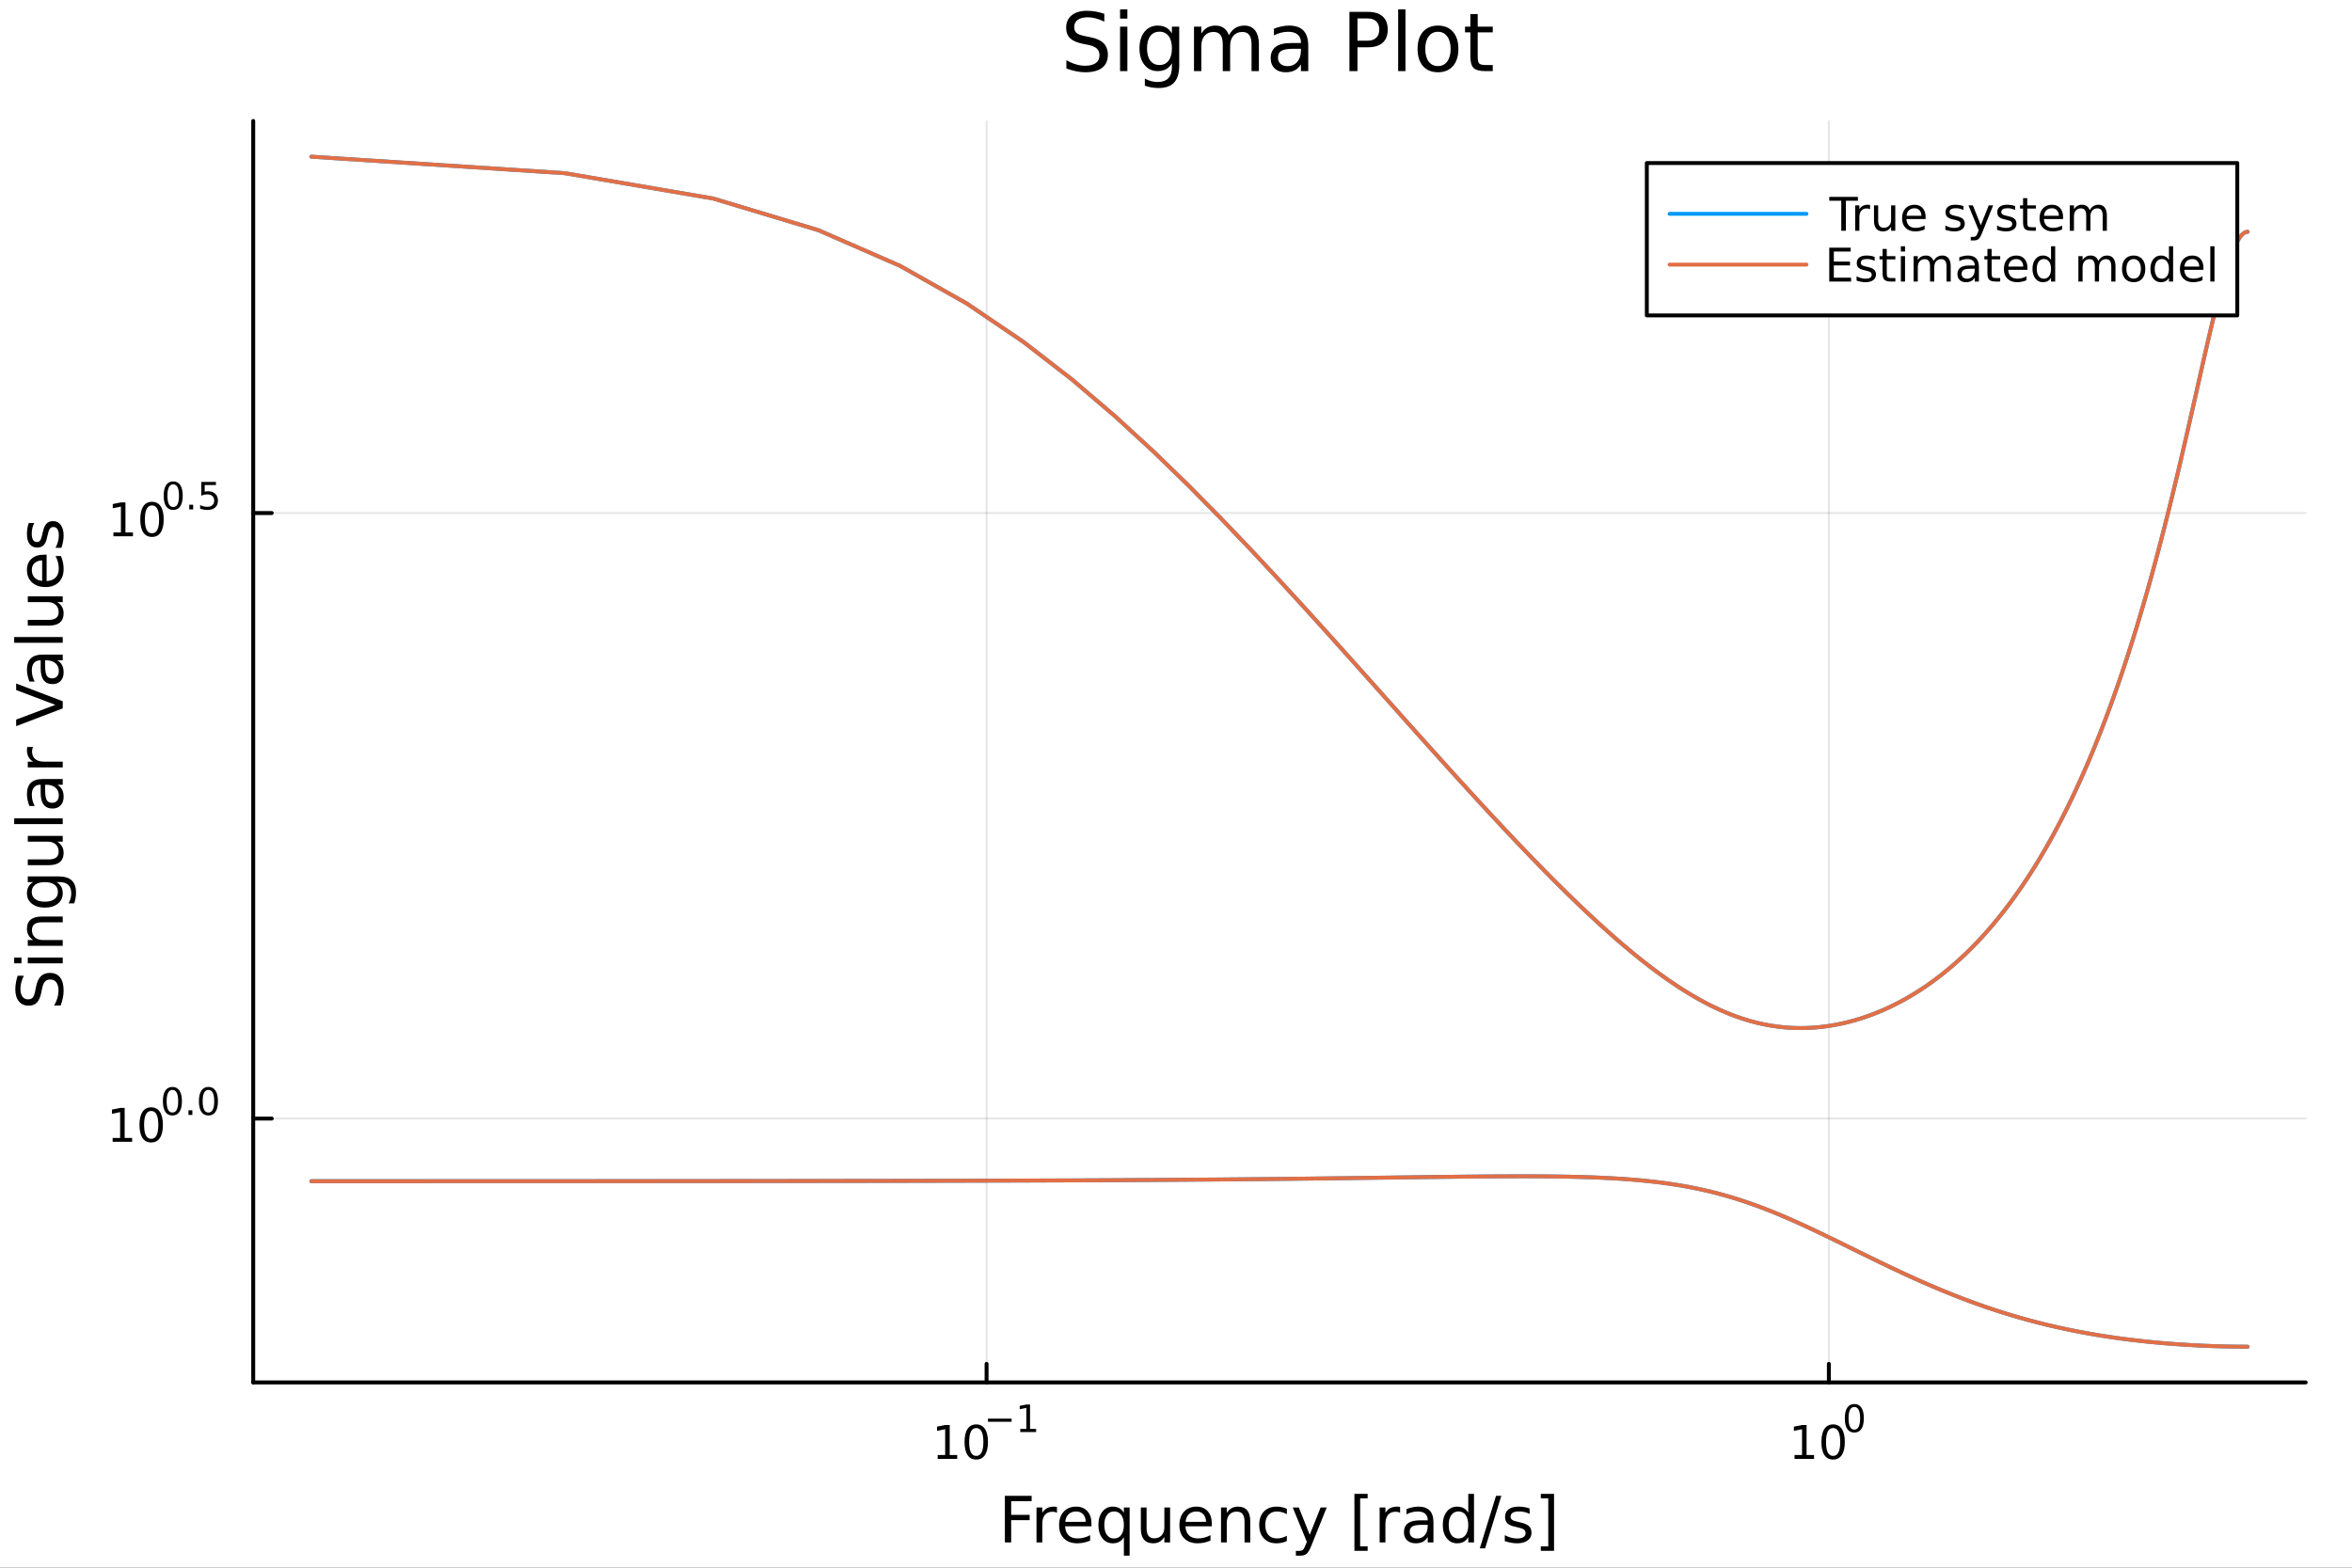 <?xml version="1.0" encoding="utf-8"?>
<svg xmlns="http://www.w3.org/2000/svg" xmlns:xlink="http://www.w3.org/1999/xlink" width="600" height="400" viewBox="0 0 2400 1600">
<rect x="0" y="0" width="2400" height="1600" fill="#333333" stroke="none"/>
<defs>
  <clipPath id="clip920">
    <rect x="0" y="0" width="2400" height="1600"/>
  </clipPath>
</defs>
<path clip-path="url(#clip920)" d="M0 1600 L2400 1600 L2400 0 L0 0  Z" fill="#ffffff" fill-rule="evenodd" fill-opacity="1"/>
<defs>
  <clipPath id="clip921">
    <rect x="480" y="0" width="1681" height="1600"/>
  </clipPath>
</defs>
<path clip-path="url(#clip920)" d="M258.387 1410.9 L2352.76 1410.9 L2352.76 123.472 L258.387 123.472  Z" fill="#ffffff" fill-rule="evenodd" fill-opacity="1"/>
<defs>
  <clipPath id="clip922">
    <rect x="258" y="123" width="2095" height="1288"/>
  </clipPath>
</defs>
<polyline clip-path="url(#clip922)" style="stroke:#000000; stroke-linecap:round; stroke-linejoin:round; stroke-width:2; stroke-opacity:0.1; fill:none" points="1006.71,1410.9 1006.71,123.472 "/>
<polyline clip-path="url(#clip922)" style="stroke:#000000; stroke-linecap:round; stroke-linejoin:round; stroke-width:2; stroke-opacity:0.1; fill:none" points="1866.19,1410.9 1866.19,123.472 "/>
<polyline clip-path="url(#clip922)" style="stroke:#000000; stroke-linecap:round; stroke-linejoin:round; stroke-width:2; stroke-opacity:0.1; fill:none" points="258.387,1141.62 2352.76,1141.62 "/>
<polyline clip-path="url(#clip922)" style="stroke:#000000; stroke-linecap:round; stroke-linejoin:round; stroke-width:2; stroke-opacity:0.1; fill:none" points="258.387,523.601 2352.76,523.601 "/>
<polyline clip-path="url(#clip920)" style="stroke:#000000; stroke-linecap:round; stroke-linejoin:round; stroke-width:4; stroke-opacity:1; fill:none" points="258.387,1410.9 2352.76,1410.9 "/>
<polyline clip-path="url(#clip920)" style="stroke:#000000; stroke-linecap:round; stroke-linejoin:round; stroke-width:4; stroke-opacity:1; fill:none" points="1006.71,1410.9 1006.71,1392 "/>
<polyline clip-path="url(#clip920)" style="stroke:#000000; stroke-linecap:round; stroke-linejoin:round; stroke-width:4; stroke-opacity:1; fill:none" points="1866.19,1410.9 1866.19,1392 "/>
<path clip-path="url(#clip920)" d="M956.826 1485.02 L964.464 1485.02 L964.464 1458.66 L956.154 1460.32 L956.154 1456.06 L964.418 1454.4 L969.094 1454.4 L969.094 1485.02 L976.733 1485.02 L976.733 1488.96 L956.826 1488.96 L956.826 1485.02 Z" fill="#000000" fill-rule="nonzero" fill-opacity="1" /><path clip-path="url(#clip920)" d="M996.177 1457.48 Q992.566 1457.48 990.737 1461.04 Q988.932 1464.58 988.932 1471.71 Q988.932 1478.82 990.737 1482.38 Q992.566 1485.92 996.177 1485.92 Q999.811 1485.92 1001.62 1482.38 Q1003.45 1478.82 1003.45 1471.71 Q1003.45 1464.58 1001.62 1461.04 Q999.811 1457.48 996.177 1457.48 M996.177 1453.77 Q1001.99 1453.77 1005.04 1458.38 Q1008.12 1462.96 1008.12 1471.71 Q1008.12 1480.44 1005.04 1485.04 Q1001.99 1489.63 996.177 1489.63 Q990.367 1489.63 987.288 1485.04 Q984.233 1480.44 984.233 1471.71 Q984.233 1462.96 987.288 1458.38 Q990.367 1453.77 996.177 1453.77 Z" fill="#000000" fill-rule="nonzero" fill-opacity="1" /><path clip-path="url(#clip920)" d="M1008.12 1447.87 L1032.23 1447.87 L1032.23 1451.07 L1008.12 1451.07 L1008.12 1447.87 Z" fill="#000000" fill-rule="nonzero" fill-opacity="1" /><path clip-path="url(#clip920)" d="M1041.09 1458.35 L1047.3 1458.35 L1047.3 1436.93 L1040.55 1438.28 L1040.55 1434.82 L1047.26 1433.47 L1051.06 1433.47 L1051.06 1458.35 L1057.27 1458.35 L1057.27 1461.55 L1041.09 1461.55 L1041.09 1458.35 Z" fill="#000000" fill-rule="nonzero" fill-opacity="1" /><path clip-path="url(#clip920)" d="M1831.17 1485.02 L1838.81 1485.02 L1838.81 1458.66 L1830.5 1460.32 L1830.5 1456.06 L1838.77 1454.4 L1843.44 1454.4 L1843.44 1485.02 L1851.08 1485.02 L1851.08 1488.96 L1831.17 1488.96 L1831.17 1485.02 Z" fill="#000000" fill-rule="nonzero" fill-opacity="1" /><path clip-path="url(#clip920)" d="M1870.53 1457.48 Q1866.91 1457.48 1865.09 1461.04 Q1863.28 1464.58 1863.28 1471.71 Q1863.28 1478.82 1865.09 1482.38 Q1866.91 1485.92 1870.53 1485.92 Q1874.16 1485.92 1875.96 1482.38 Q1877.79 1478.82 1877.79 1471.71 Q1877.79 1464.58 1875.96 1461.04 Q1874.16 1457.48 1870.53 1457.48 M1870.53 1453.77 Q1876.34 1453.77 1879.39 1458.38 Q1882.47 1462.96 1882.47 1471.71 Q1882.47 1480.44 1879.39 1485.04 Q1876.34 1489.63 1870.53 1489.63 Q1864.72 1489.63 1861.64 1485.04 Q1858.58 1480.44 1858.58 1471.71 Q1858.58 1462.96 1861.64 1458.38 Q1864.72 1453.77 1870.53 1453.77 Z" fill="#000000" fill-rule="nonzero" fill-opacity="1" /><path clip-path="url(#clip920)" d="M1892.17 1435.97 Q1889.24 1435.97 1887.75 1438.86 Q1886.29 1441.74 1886.29 1447.53 Q1886.29 1453.31 1887.75 1456.2 Q1889.24 1459.08 1892.17 1459.08 Q1895.13 1459.08 1896.59 1456.2 Q1898.08 1453.31 1898.08 1447.53 Q1898.08 1441.74 1896.59 1438.86 Q1895.13 1435.97 1892.17 1435.97 M1892.17 1432.96 Q1896.9 1432.96 1899.38 1436.7 Q1901.88 1440.43 1901.88 1447.53 Q1901.88 1454.62 1899.38 1458.37 Q1896.9 1462.09 1892.17 1462.09 Q1887.45 1462.09 1884.95 1458.37 Q1882.47 1454.62 1882.47 1447.53 Q1882.47 1440.43 1884.95 1436.7 Q1887.45 1432.96 1892.17 1432.96 Z" fill="#000000" fill-rule="nonzero" fill-opacity="1" /><path clip-path="url(#clip920)" d="M1025.39 1526.67 L1052.69 1526.67 L1052.69 1532.08 L1031.81 1532.08 L1031.81 1546.08 L1050.66 1546.08 L1050.66 1551.49 L1031.81 1551.49 L1031.81 1574.19 L1025.39 1574.19 L1025.39 1526.67 Z" fill="#000000" fill-rule="nonzero" fill-opacity="1" /><path clip-path="url(#clip920)" d="M1078.54 1544.01 Q1077.55 1543.44 1076.37 1543.18 Q1075.23 1542.9 1073.83 1542.9 Q1068.86 1542.9 1066.19 1546.14 Q1063.55 1549.36 1063.55 1555.41 L1063.55 1574.19 L1057.66 1574.19 L1057.66 1538.54 L1063.55 1538.54 L1063.55 1544.08 Q1065.39 1540.83 1068.35 1539.27 Q1071.31 1537.68 1075.55 1537.68 Q1076.15 1537.68 1076.88 1537.77 Q1077.62 1537.84 1078.51 1538 L1078.54 1544.01 Z" fill="#000000" fill-rule="nonzero" fill-opacity="1" /><path clip-path="url(#clip920)" d="M1113.74 1554.9 L1113.74 1557.76 L1086.81 1557.76 Q1087.2 1563.81 1090.44 1566.99 Q1093.72 1570.14 1099.55 1570.14 Q1102.92 1570.14 1106.07 1569.32 Q1109.25 1568.49 1112.37 1566.83 L1112.37 1572.37 Q1109.22 1573.71 1105.91 1574.41 Q1102.6 1575.11 1099.2 1575.11 Q1090.67 1575.11 1085.67 1570.14 Q1080.7 1565.18 1080.7 1556.71 Q1080.7 1547.96 1085.41 1542.83 Q1090.16 1537.68 1098.18 1537.68 Q1105.37 1537.68 1109.54 1542.33 Q1113.74 1546.94 1113.74 1554.9 M1107.88 1553.18 Q1107.82 1548.37 1105.18 1545.51 Q1102.57 1542.64 1098.24 1542.64 Q1093.34 1542.64 1090.38 1545.41 Q1087.45 1548.18 1087.01 1553.21 L1107.88 1553.18 Z" fill="#000000" fill-rule="nonzero" fill-opacity="1" /><path clip-path="url(#clip920)" d="M1126.85 1556.39 Q1126.85 1562.85 1129.5 1566.55 Q1132.17 1570.21 1136.82 1570.21 Q1141.46 1570.21 1144.14 1566.55 Q1146.81 1562.85 1146.81 1556.39 Q1146.81 1549.93 1144.14 1546.27 Q1141.46 1542.58 1136.82 1542.58 Q1132.17 1542.58 1129.5 1546.27 Q1126.85 1549.93 1126.85 1556.39 M1146.81 1568.84 Q1144.96 1572.02 1142.13 1573.58 Q1139.33 1575.11 1135.38 1575.11 Q1128.92 1575.11 1124.85 1569.95 Q1120.81 1564.8 1120.81 1556.39 Q1120.81 1547.99 1124.85 1542.83 Q1128.92 1537.68 1135.38 1537.68 Q1139.33 1537.68 1142.13 1539.24 Q1144.96 1540.77 1146.81 1543.95 L1146.81 1538.54 L1152.67 1538.54 L1152.67 1587.74 L1146.81 1587.74 L1146.81 1568.84 Z" fill="#000000" fill-rule="nonzero" fill-opacity="1" /><path clip-path="url(#clip920)" d="M1164.13 1560.12 L1164.13 1538.54 L1169.98 1538.54 L1169.98 1559.89 Q1169.98 1564.96 1171.96 1567.5 Q1173.93 1570.02 1177.88 1570.02 Q1182.62 1570.02 1185.36 1566.99 Q1188.12 1563.97 1188.12 1558.75 L1188.12 1538.54 L1193.98 1538.54 L1193.98 1574.19 L1188.12 1574.19 L1188.12 1568.71 Q1185.99 1571.96 1183.16 1573.55 Q1180.36 1575.11 1176.63 1575.11 Q1170.49 1575.11 1167.31 1571.29 Q1164.13 1567.47 1164.13 1560.12 M1178.86 1537.68 L1178.86 1537.68 Z" fill="#000000" fill-rule="nonzero" fill-opacity="1" /><path clip-path="url(#clip920)" d="M1236.54 1554.9 L1236.54 1557.76 L1209.61 1557.76 Q1209.99 1563.81 1213.24 1566.99 Q1216.52 1570.14 1222.34 1570.14 Q1225.71 1570.14 1228.86 1569.32 Q1232.05 1568.49 1235.17 1566.83 L1235.17 1572.37 Q1232.02 1573.71 1228.71 1574.41 Q1225.4 1575.11 1221.99 1575.11 Q1213.46 1575.11 1208.46 1570.14 Q1203.5 1565.18 1203.5 1556.71 Q1203.5 1547.96 1208.21 1542.83 Q1212.95 1537.68 1220.97 1537.68 Q1228.16 1537.68 1232.33 1542.33 Q1236.54 1546.94 1236.54 1554.9 M1230.68 1553.18 Q1230.62 1548.37 1227.97 1545.51 Q1225.36 1542.64 1221.04 1542.64 Q1216.13 1542.64 1213.17 1545.41 Q1210.25 1548.18 1209.8 1553.21 L1230.68 1553.18 Z" fill="#000000" fill-rule="nonzero" fill-opacity="1" /><path clip-path="url(#clip920)" d="M1275.78 1552.67 L1275.78 1574.19 L1269.92 1574.19 L1269.92 1552.86 Q1269.92 1547.8 1267.95 1545.29 Q1265.98 1542.77 1262.03 1542.77 Q1257.29 1542.77 1254.55 1545.79 Q1251.81 1548.82 1251.81 1554.04 L1251.81 1574.19 L1245.93 1574.19 L1245.93 1538.54 L1251.81 1538.54 L1251.81 1544.08 Q1253.91 1540.86 1256.75 1539.27 Q1259.61 1537.68 1263.34 1537.68 Q1269.48 1537.68 1272.63 1541.5 Q1275.78 1545.29 1275.78 1552.67 Z" fill="#000000" fill-rule="nonzero" fill-opacity="1" /><path clip-path="url(#clip920)" d="M1313.12 1539.91 L1313.12 1545.38 Q1310.63 1544.01 1308.12 1543.34 Q1305.64 1542.64 1303.09 1542.64 Q1297.39 1542.64 1294.24 1546.27 Q1291.09 1549.87 1291.09 1556.39 Q1291.09 1562.92 1294.24 1566.55 Q1297.39 1570.14 1303.09 1570.14 Q1305.64 1570.14 1308.12 1569.47 Q1310.63 1568.77 1313.12 1567.41 L1313.12 1572.82 Q1310.66 1573.96 1308.02 1574.54 Q1305.41 1575.11 1302.45 1575.11 Q1294.4 1575.11 1289.66 1570.05 Q1284.91 1564.99 1284.91 1556.39 Q1284.91 1547.67 1289.69 1542.68 Q1294.5 1537.68 1302.83 1537.68 Q1305.54 1537.68 1308.12 1538.25 Q1310.7 1538.79 1313.12 1539.91 Z" fill="#000000" fill-rule="nonzero" fill-opacity="1" /><path clip-path="url(#clip920)" d="M1338.13 1577.5 Q1335.65 1583.86 1333.29 1585.8 Q1330.94 1587.74 1326.99 1587.74 L1322.31 1587.74 L1322.31 1582.84 L1325.75 1582.84 Q1328.17 1582.84 1329.51 1581.7 Q1330.84 1580.55 1332.47 1576.29 L1333.52 1573.61 L1319.1 1538.54 L1325.31 1538.54 L1336.45 1566.42 L1347.59 1538.54 L1353.79 1538.54 L1338.13 1577.5 Z" fill="#000000" fill-rule="nonzero" fill-opacity="1" /><path clip-path="url(#clip920)" d="M1382.06 1524.66 L1395.55 1524.66 L1395.55 1529.21 L1387.91 1529.21 L1387.91 1578.23 L1395.55 1578.23 L1395.55 1582.78 L1382.06 1582.78 L1382.06 1524.66 Z" fill="#000000" fill-rule="nonzero" fill-opacity="1" /><path clip-path="url(#clip920)" d="M1428.68 1544.01 Q1427.7 1543.44 1426.52 1543.18 Q1425.37 1542.9 1423.97 1542.9 Q1419.01 1542.9 1416.33 1546.14 Q1413.69 1549.36 1413.69 1555.41 L1413.69 1574.19 L1407.8 1574.19 L1407.8 1538.54 L1413.69 1538.54 L1413.69 1544.08 Q1415.54 1540.83 1418.5 1539.27 Q1421.46 1537.68 1425.69 1537.68 Q1426.3 1537.68 1427.03 1537.77 Q1427.76 1537.84 1428.65 1538 L1428.68 1544.01 Z" fill="#000000" fill-rule="nonzero" fill-opacity="1" /><path clip-path="url(#clip920)" d="M1451.03 1556.27 Q1443.93 1556.27 1441.19 1557.89 Q1438.46 1559.51 1438.46 1563.43 Q1438.46 1566.55 1440.49 1568.39 Q1442.56 1570.21 1446.09 1570.21 Q1450.96 1570.21 1453.89 1566.77 Q1456.85 1563.3 1456.85 1557.57 L1456.85 1556.27 L1451.03 1556.27 M1462.71 1553.85 L1462.71 1574.19 L1456.85 1574.19 L1456.85 1568.77 Q1454.85 1572.02 1451.86 1573.58 Q1448.86 1575.11 1444.54 1575.11 Q1439.06 1575.11 1435.81 1572.05 Q1432.6 1568.97 1432.6 1563.81 Q1432.6 1557.79 1436.61 1554.74 Q1440.65 1551.68 1448.64 1551.68 L1456.85 1551.68 L1456.85 1551.11 Q1456.85 1547.07 1454.18 1544.87 Q1451.54 1542.64 1446.73 1542.64 Q1443.68 1542.64 1440.78 1543.38 Q1437.88 1544.11 1435.21 1545.57 L1435.21 1540.16 Q1438.42 1538.92 1441.45 1538.31 Q1444.47 1537.68 1447.34 1537.68 Q1455.07 1537.68 1458.89 1541.69 Q1462.71 1545.7 1462.71 1553.85 Z" fill="#000000" fill-rule="nonzero" fill-opacity="1" /><path clip-path="url(#clip920)" d="M1498.23 1543.95 L1498.23 1524.66 L1504.09 1524.66 L1504.09 1574.19 L1498.23 1574.19 L1498.23 1568.84 Q1496.38 1572.02 1493.55 1573.58 Q1490.75 1575.11 1486.8 1575.11 Q1480.34 1575.11 1476.27 1569.95 Q1472.23 1564.8 1472.23 1556.39 Q1472.23 1547.99 1476.27 1542.83 Q1480.34 1537.68 1486.8 1537.68 Q1490.75 1537.68 1493.55 1539.24 Q1496.38 1540.77 1498.23 1543.95 M1478.27 1556.39 Q1478.27 1562.85 1480.92 1566.55 Q1483.59 1570.21 1488.24 1570.21 Q1492.88 1570.21 1495.56 1566.55 Q1498.23 1562.85 1498.23 1556.39 Q1498.23 1549.93 1495.56 1546.27 Q1492.88 1542.58 1488.24 1542.58 Q1483.59 1542.58 1480.92 1546.27 Q1478.27 1549.93 1478.27 1556.39 Z" fill="#000000" fill-rule="nonzero" fill-opacity="1" /><path clip-path="url(#clip920)" d="M1526.56 1526.67 L1531.97 1526.67 L1515.42 1580.23 L1510.01 1580.23 L1526.56 1526.67 Z" fill="#000000" fill-rule="nonzero" fill-opacity="1" /><path clip-path="url(#clip920)" d="M1560.84 1539.59 L1560.84 1545.13 Q1558.35 1543.85 1555.68 1543.22 Q1553.01 1542.58 1550.14 1542.58 Q1545.78 1542.58 1543.59 1543.92 Q1541.42 1545.25 1541.42 1547.93 Q1541.42 1549.96 1542.98 1551.14 Q1544.54 1552.29 1549.25 1553.34 L1551.26 1553.78 Q1557.49 1555.12 1560.1 1557.57 Q1562.75 1559.99 1562.75 1564.35 Q1562.75 1569.32 1558.8 1572.21 Q1554.88 1575.11 1548.01 1575.11 Q1545.15 1575.11 1542.03 1574.54 Q1538.94 1573.99 1535.5 1572.88 L1535.5 1566.83 Q1538.75 1568.52 1541.9 1569.38 Q1545.05 1570.21 1548.14 1570.21 Q1552.27 1570.21 1554.5 1568.81 Q1556.73 1567.37 1556.73 1564.8 Q1556.73 1562.41 1555.11 1561.14 Q1553.52 1559.86 1548.07 1558.68 L1546.04 1558.21 Q1540.59 1557.06 1538.17 1554.71 Q1535.76 1552.32 1535.76 1548.18 Q1535.76 1543.15 1539.32 1540.42 Q1542.89 1537.68 1549.44 1537.68 Q1552.69 1537.68 1555.55 1538.16 Q1558.42 1538.63 1560.84 1539.59 Z" fill="#000000" fill-rule="nonzero" fill-opacity="1" /><path clip-path="url(#clip920)" d="M1585.76 1524.66 L1585.76 1582.78 L1572.26 1582.78 L1572.26 1578.23 L1579.87 1578.23 L1579.87 1529.21 L1572.26 1529.21 L1572.26 1524.66 L1585.76 1524.66 Z" fill="#000000" fill-rule="nonzero" fill-opacity="1" /><polyline clip-path="url(#clip920)" style="stroke:#000000; stroke-linecap:round; stroke-linejoin:round; stroke-width:4; stroke-opacity:1; fill:none" points="258.387,1410.9 258.387,123.472 "/>
<polyline clip-path="url(#clip920)" style="stroke:#000000; stroke-linecap:round; stroke-linejoin:round; stroke-width:4; stroke-opacity:1; fill:none" points="258.387,1141.62 277.285,1141.62 "/>
<polyline clip-path="url(#clip920)" style="stroke:#000000; stroke-linecap:round; stroke-linejoin:round; stroke-width:4; stroke-opacity:1; fill:none" points="258.387,523.601 277.285,523.601 "/>
<path clip-path="url(#clip920)" d="M114.931 1161.41 L122.57 1161.41 L122.57 1135.04 L114.26 1136.71 L114.26 1132.45 L122.524 1130.78 L127.2 1130.78 L127.2 1161.41 L134.839 1161.41 L134.839 1165.34 L114.931 1165.34 L114.931 1161.41 Z" fill="#000000" fill-rule="nonzero" fill-opacity="1" /><path clip-path="url(#clip920)" d="M154.283 1133.86 Q150.672 1133.86 148.843 1137.43 Q147.038 1140.97 147.038 1148.1 Q147.038 1155.2 148.843 1158.77 Q150.672 1162.31 154.283 1162.31 Q157.917 1162.31 159.723 1158.77 Q161.552 1155.2 161.552 1148.1 Q161.552 1140.97 159.723 1137.43 Q157.917 1133.86 154.283 1133.86 M154.283 1130.16 Q160.093 1130.16 163.149 1134.76 Q166.227 1139.35 166.227 1148.1 Q166.227 1156.82 163.149 1161.43 Q160.093 1166.01 154.283 1166.01 Q148.473 1166.01 145.394 1161.43 Q142.339 1156.82 142.339 1148.1 Q142.339 1139.35 145.394 1134.76 Q148.473 1130.16 154.283 1130.16 Z" fill="#000000" fill-rule="nonzero" fill-opacity="1" /><path clip-path="url(#clip920)" d="M175.932 1112.35 Q172.998 1112.35 171.512 1115.25 Q170.045 1118.13 170.045 1123.92 Q170.045 1129.7 171.512 1132.59 Q172.998 1135.47 175.932 1135.47 Q178.885 1135.47 180.352 1132.59 Q181.838 1129.7 181.838 1123.92 Q181.838 1118.13 180.352 1115.25 Q178.885 1112.35 175.932 1112.35 M175.932 1109.35 Q180.653 1109.35 183.136 1113.09 Q185.637 1116.81 185.637 1123.92 Q185.637 1131.01 183.136 1134.75 Q180.653 1138.48 175.932 1138.48 Q171.212 1138.48 168.71 1134.75 Q166.227 1131.01 166.227 1123.92 Q166.227 1116.81 168.71 1113.09 Q171.212 1109.35 175.932 1109.35 Z" fill="#000000" fill-rule="nonzero" fill-opacity="1" /><path clip-path="url(#clip920)" d="M192.314 1133.16 L196.282 1133.16 L196.282 1137.93 L192.314 1137.93 L192.314 1133.16 Z" fill="#000000" fill-rule="nonzero" fill-opacity="1" /><path clip-path="url(#clip920)" d="M212.683 1112.35 Q209.749 1112.35 208.263 1115.25 Q206.796 1118.13 206.796 1123.92 Q206.796 1129.7 208.263 1132.59 Q209.749 1135.47 212.683 1135.47 Q215.635 1135.47 217.102 1132.59 Q218.588 1129.7 218.588 1123.92 Q218.588 1118.13 217.102 1115.25 Q215.635 1112.35 212.683 1112.35 M212.683 1109.35 Q217.403 1109.35 219.886 1113.09 Q222.387 1116.81 222.387 1123.92 Q222.387 1131.01 219.886 1134.75 Q217.403 1138.48 212.683 1138.48 Q207.962 1138.48 205.46 1134.75 Q202.978 1131.01 202.978 1123.92 Q202.978 1116.81 205.46 1113.09 Q207.962 1109.35 212.683 1109.35 Z" fill="#000000" fill-rule="nonzero" fill-opacity="1" /><path clip-path="url(#clip920)" d="M115.74 543.394 L123.379 543.394 L123.379 517.028 L115.069 518.695 L115.069 514.435 L123.333 512.769 L128.009 512.769 L128.009 543.394 L135.647 543.394 L135.647 547.329 L115.74 547.329 L115.74 543.394 Z" fill="#000000" fill-rule="nonzero" fill-opacity="1" /><path clip-path="url(#clip920)" d="M155.092 515.847 Q151.481 515.847 149.652 519.412 Q147.846 522.954 147.846 530.083 Q147.846 537.19 149.652 540.755 Q151.481 544.296 155.092 544.296 Q158.726 544.296 160.532 540.755 Q162.36 537.19 162.36 530.083 Q162.36 522.954 160.532 519.412 Q158.726 515.847 155.092 515.847 M155.092 512.144 Q160.902 512.144 163.958 516.75 Q167.036 521.333 167.036 530.083 Q167.036 538.81 163.958 543.417 Q160.902 548 155.092 548 Q149.282 548 146.203 543.417 Q143.147 538.81 143.147 530.083 Q143.147 521.333 146.203 516.75 Q149.282 512.144 155.092 512.144 Z" fill="#000000" fill-rule="nonzero" fill-opacity="1" /><path clip-path="url(#clip920)" d="M176.741 494.34 Q173.807 494.34 172.321 497.236 Q170.854 500.114 170.854 505.907 Q170.854 511.681 172.321 514.577 Q173.807 517.455 176.741 517.455 Q179.694 517.455 181.161 514.577 Q182.647 511.681 182.647 505.907 Q182.647 500.114 181.161 497.236 Q179.694 494.34 176.741 494.34 M176.741 491.331 Q181.462 491.331 183.944 495.073 Q186.446 498.797 186.446 505.907 Q186.446 512.997 183.944 516.74 Q181.462 520.464 176.741 520.464 Q172.02 520.464 169.519 516.74 Q167.036 512.997 167.036 505.907 Q167.036 498.797 169.519 495.073 Q172.02 491.331 176.741 491.331 Z" fill="#000000" fill-rule="nonzero" fill-opacity="1" /><path clip-path="url(#clip920)" d="M193.123 515.141 L197.091 515.141 L197.091 519.918 L193.123 519.918 L193.123 515.141 Z" fill="#000000" fill-rule="nonzero" fill-opacity="1" /><path clip-path="url(#clip920)" d="M205.404 491.838 L220.319 491.838 L220.319 495.036 L208.883 495.036 L208.883 501.919 Q209.711 501.637 210.539 501.506 Q211.366 501.355 212.194 501.355 Q216.896 501.355 219.642 503.932 Q222.387 506.508 222.387 510.909 Q222.387 515.442 219.566 517.962 Q216.745 520.464 211.611 520.464 Q209.843 520.464 208 520.163 Q206.175 519.862 204.219 519.26 L204.219 515.442 Q205.912 516.364 207.717 516.815 Q209.523 517.266 211.535 517.266 Q214.789 517.266 216.689 515.555 Q218.588 513.843 218.588 510.909 Q218.588 507.975 216.689 506.264 Q214.789 504.552 211.535 504.552 Q210.012 504.552 208.489 504.891 Q206.984 505.229 205.404 505.944 L205.404 491.838 Z" fill="#000000" fill-rule="nonzero" fill-opacity="1" /><path clip-path="url(#clip920)" d="M18.044 995.825 L24.314 995.825 Q22.563 999.485 21.704 1002.73 Q20.845 1005.98 20.845 1009 Q20.845 1014.25 22.882 1017.12 Q24.919 1019.95 28.674 1019.95 Q31.826 1019.95 33.449 1018.07 Q35.04 1016.16 36.027 1010.88 L36.823 1007 Q38.191 999.803 41.66 996.398 Q45.098 992.96 50.891 992.96 Q57.798 992.96 61.362 997.607 Q64.927 1002.22 64.927 1011.17 Q64.927 1014.54 64.163 1018.36 Q63.399 1022.15 61.904 1026.22 L55.283 1026.22 Q57.479 1022.31 58.593 1018.55 Q59.707 1014.79 59.707 1011.17 Q59.707 1005.66 57.543 1002.67 Q55.379 999.676 51.368 999.676 Q47.867 999.676 45.894 1001.84 Q43.92 1003.97 42.934 1008.87 L42.17 1012.79 Q40.737 1019.98 37.682 1023.2 Q34.626 1026.41 29.184 1026.41 Q22.882 1026.41 19.253 1021.99 Q15.625 1017.53 15.625 1009.73 Q15.625 1006.39 16.23 1002.92 Q16.834 999.453 18.044 995.825 Z" fill="#000000" fill-rule="nonzero" fill-opacity="1" /><path clip-path="url(#clip920)" d="M28.356 983.189 L28.356 977.332 L64.004 977.332 L64.004 983.189 L28.356 983.189 M14.479 983.189 L14.479 977.332 L21.895 977.332 L21.895 983.189 L14.479 983.189 Z" fill="#000000" fill-rule="nonzero" fill-opacity="1" /><path clip-path="url(#clip920)" d="M42.488 935.446 L64.004 935.446 L64.004 941.302 L42.679 941.302 Q37.618 941.302 35.104 943.276 Q32.589 945.249 32.589 949.196 Q32.589 953.938 35.613 956.676 Q38.637 959.413 43.857 959.413 L64.004 959.413 L64.004 965.301 L28.356 965.301 L28.356 959.413 L33.894 959.413 Q30.68 957.312 29.088 954.479 Q27.497 951.615 27.497 947.891 Q27.497 941.748 31.316 938.597 Q35.104 935.446 42.488 935.446 Z" fill="#000000" fill-rule="nonzero" fill-opacity="1" /><path clip-path="url(#clip920)" d="M45.766 900.307 Q39.401 900.307 35.9 902.949 Q32.398 905.559 32.398 910.301 Q32.398 915.012 35.9 917.654 Q39.401 920.264 45.766 920.264 Q52.1 920.264 55.601 917.654 Q59.103 915.012 59.103 910.301 Q59.103 905.559 55.601 902.949 Q52.1 900.307 45.766 900.307 M59.58 894.451 Q68.683 894.451 73.107 898.493 Q77.563 902.535 77.563 910.874 Q77.563 913.962 77.086 916.699 Q76.64 919.436 75.685 922.014 L69.988 922.014 Q71.388 919.436 72.057 916.922 Q72.725 914.407 72.725 911.797 Q72.725 906.036 69.701 903.172 Q66.71 900.307 60.63 900.307 L57.734 900.307 Q60.885 902.121 62.445 904.954 Q64.004 907.787 64.004 911.734 Q64.004 918.29 59.007 922.301 Q54.01 926.311 45.766 926.311 Q37.491 926.311 32.494 922.301 Q27.497 918.29 27.497 911.734 Q27.497 907.787 29.056 904.954 Q30.616 902.121 33.767 900.307 L28.356 900.307 L28.356 894.451 L59.58 894.451 Z" fill="#000000" fill-rule="nonzero" fill-opacity="1" /><path clip-path="url(#clip920)" d="M49.936 882.993 L28.356 882.993 L28.356 877.136 L49.713 877.136 Q54.774 877.136 57.32 875.163 Q59.835 873.189 59.835 869.243 Q59.835 864.5 56.811 861.763 Q53.787 858.994 48.567 858.994 L28.356 858.994 L28.356 853.137 L64.004 853.137 L64.004 858.994 L58.53 858.994 Q61.776 861.126 63.368 863.959 Q64.927 866.76 64.927 870.484 Q64.927 876.627 61.108 879.81 Q57.288 882.993 49.936 882.993 M27.497 868.256 L27.497 868.256 Z" fill="#000000" fill-rule="nonzero" fill-opacity="1" /><path clip-path="url(#clip920)" d="M14.479 841.074 L14.479 835.218 L64.004 835.218 L64.004 841.074 L14.479 841.074 Z" fill="#000000" fill-rule="nonzero" fill-opacity="1" /><path clip-path="url(#clip920)" d="M46.085 806.763 Q46.085 813.861 47.708 816.598 Q49.331 819.335 53.246 819.335 Q56.365 819.335 58.211 817.298 Q60.026 815.23 60.026 811.697 Q60.026 806.827 56.588 803.899 Q53.119 800.939 47.39 800.939 L46.085 800.939 L46.085 806.763 M43.666 795.082 L64.004 795.082 L64.004 800.939 L58.593 800.939 Q61.84 802.944 63.399 805.936 Q64.927 808.928 64.927 813.256 Q64.927 818.731 61.872 821.977 Q58.784 825.192 53.628 825.192 Q47.612 825.192 44.557 821.181 Q41.501 817.139 41.501 809.15 L41.501 800.939 L40.928 800.939 Q36.886 800.939 34.69 803.612 Q32.462 806.254 32.462 811.06 Q32.462 814.116 33.194 817.012 Q33.926 819.908 35.39 822.582 L29.98 822.582 Q28.738 819.367 28.133 816.344 Q27.497 813.32 27.497 810.455 Q27.497 802.721 31.507 798.902 Q35.518 795.082 43.666 795.082 Z" fill="#000000" fill-rule="nonzero" fill-opacity="1" /><path clip-path="url(#clip920)" d="M33.831 762.362 Q33.258 763.349 33.003 764.527 Q32.717 765.673 32.717 767.073 Q32.717 772.038 35.963 774.712 Q39.178 777.354 45.225 777.354 L64.004 777.354 L64.004 783.242 L28.356 783.242 L28.356 777.354 L33.894 777.354 Q30.648 775.508 29.088 772.547 Q27.497 769.587 27.497 765.354 Q27.497 764.75 27.592 764.017 Q27.656 763.285 27.815 762.394 L33.831 762.362 Z" fill="#000000" fill-rule="nonzero" fill-opacity="1" /><path clip-path="url(#clip920)" d="M64.004 722.99 L16.484 741.133 L16.484 734.417 L56.493 719.362 L16.484 704.275 L16.484 697.591 L64.004 715.702 L64.004 722.99 Z" fill="#000000" fill-rule="nonzero" fill-opacity="1" /><path clip-path="url(#clip920)" d="M46.085 679.767 Q46.085 686.865 47.708 689.602 Q49.331 692.34 53.246 692.34 Q56.365 692.34 58.211 690.303 Q60.026 688.234 60.026 684.701 Q60.026 679.831 56.588 676.903 Q53.119 673.943 47.39 673.943 L46.085 673.943 L46.085 679.767 M43.666 668.086 L64.004 668.086 L64.004 673.943 L58.593 673.943 Q61.84 675.948 63.399 678.94 Q64.927 681.932 64.927 686.26 Q64.927 691.735 61.872 694.981 Q58.784 698.196 53.628 698.196 Q47.612 698.196 44.557 694.186 Q41.501 690.143 41.501 682.154 L41.501 673.943 L40.928 673.943 Q36.886 673.943 34.69 676.616 Q32.462 679.258 32.462 684.064 Q32.462 687.12 33.194 690.016 Q33.926 692.913 35.39 695.586 L29.98 695.586 Q28.738 692.371 28.133 689.348 Q27.497 686.324 27.497 683.459 Q27.497 675.725 31.507 671.906 Q35.518 668.086 43.666 668.086 Z" fill="#000000" fill-rule="nonzero" fill-opacity="1" /><path clip-path="url(#clip920)" d="M14.479 656.023 L14.479 650.167 L64.004 650.167 L64.004 656.023 L14.479 656.023 Z" fill="#000000" fill-rule="nonzero" fill-opacity="1" /><path clip-path="url(#clip920)" d="M49.936 638.518 L28.356 638.518 L28.356 632.661 L49.713 632.661 Q54.774 632.661 57.32 630.688 Q59.835 628.714 59.835 624.768 Q59.835 620.025 56.811 617.288 Q53.787 614.519 48.567 614.519 L28.356 614.519 L28.356 608.662 L64.004 608.662 L64.004 614.519 L58.53 614.519 Q61.776 616.651 63.368 619.484 Q64.927 622.285 64.927 626.009 Q64.927 632.152 61.108 635.335 Q57.288 638.518 49.936 638.518 M27.497 623.781 L27.497 623.781 Z" fill="#000000" fill-rule="nonzero" fill-opacity="1" /><path clip-path="url(#clip920)" d="M44.716 566.108 L47.581 566.108 L47.581 593.035 Q53.628 592.653 56.811 589.406 Q59.962 586.128 59.962 580.303 Q59.962 576.929 59.134 573.778 Q58.307 570.595 56.652 567.476 L62.19 567.476 Q63.527 570.627 64.227 573.937 Q64.927 577.248 64.927 580.653 Q64.927 589.183 59.962 594.18 Q54.997 599.146 46.53 599.146 Q37.777 599.146 32.653 594.435 Q27.497 589.693 27.497 581.672 Q27.497 574.479 32.144 570.309 Q36.759 566.108 44.716 566.108 M42.997 571.964 Q38.191 572.028 35.327 574.67 Q32.462 577.279 32.462 581.608 Q32.462 586.51 35.231 589.47 Q38 592.398 43.029 592.844 L42.997 571.964 Z" fill="#000000" fill-rule="nonzero" fill-opacity="1" /><path clip-path="url(#clip920)" d="M29.407 533.77 L34.945 533.77 Q33.672 536.252 33.035 538.926 Q32.398 541.6 32.398 544.464 Q32.398 548.825 33.735 551.021 Q35.072 553.185 37.746 553.185 Q39.783 553.185 40.96 551.626 Q42.106 550.066 43.157 545.355 L43.602 543.35 Q44.939 537.112 47.39 534.502 Q49.809 531.86 54.169 531.86 Q59.134 531.86 62.031 535.807 Q64.927 539.722 64.927 546.597 Q64.927 549.461 64.354 552.58 Q63.813 555.668 62.699 559.105 L56.652 559.105 Q58.339 555.859 59.198 552.708 Q60.026 549.557 60.026 546.469 Q60.026 542.332 58.625 540.104 Q57.193 537.876 54.615 537.876 Q52.228 537.876 50.955 539.499 Q49.681 541.09 48.504 546.533 L48.026 548.57 Q46.88 554.013 44.525 556.432 Q42.138 558.851 38 558.851 Q32.971 558.851 30.234 555.286 Q27.497 551.721 27.497 545.164 Q27.497 541.918 27.974 539.053 Q28.452 536.189 29.407 533.77 Z" fill="#000000" fill-rule="nonzero" fill-opacity="1" /><path clip-path="url(#clip920)" d="M1126.85 14.081 L1126.85 22.061 Q1122.19 19.833 1118.06 18.739 Q1113.92 17.646 1110.08 17.646 Q1103.39 17.646 1099.75 20.238 Q1096.14 22.831 1096.14 27.611 Q1096.14 31.621 1098.53 33.687 Q1100.96 35.713 1107.69 36.969 L1112.63 37.981 Q1121.78 39.723 1126.12 44.139 Q1130.49 48.514 1130.49 55.886 Q1130.49 64.677 1124.58 69.214 Q1118.7 73.751 1107.32 73.751 Q1103.03 73.751 1098.17 72.778 Q1093.34 71.806 1088.16 69.902 L1088.16 61.477 Q1093.14 64.272 1097.92 65.689 Q1102.7 67.107 1107.32 67.107 Q1114.33 67.107 1118.14 64.353 Q1121.94 61.598 1121.94 56.494 Q1121.94 52.038 1119.19 49.526 Q1116.48 47.015 1110.24 45.759 L1105.25 44.787 Q1096.1 42.964 1092.01 39.075 Q1087.92 35.186 1087.92 28.259 Q1087.92 20.238 1093.55 15.62 Q1099.22 11.002 1109.14 11.002 Q1113.4 11.002 1117.81 11.772 Q1122.23 12.542 1126.85 14.081 Z" fill="#000000" fill-rule="nonzero" fill-opacity="1" /><path clip-path="url(#clip920)" d="M1142.93 27.206 L1150.38 27.206 L1150.38 72.576 L1142.93 72.576 L1142.93 27.206 M1142.93 9.544 L1150.38 9.544 L1150.38 18.983 L1142.93 18.983 L1142.93 9.544 Z" fill="#000000" fill-rule="nonzero" fill-opacity="1" /><path clip-path="url(#clip920)" d="M1195.83 49.364 Q1195.83 41.263 1192.47 36.806 Q1189.15 32.35 1183.11 32.35 Q1177.12 32.35 1173.76 36.806 Q1170.43 41.263 1170.43 49.364 Q1170.43 57.426 1173.76 61.882 Q1177.12 66.338 1183.11 66.338 Q1189.15 66.338 1192.47 61.882 Q1195.83 57.426 1195.83 49.364 M1203.29 66.945 Q1203.29 78.531 1198.14 84.162 Q1193 89.833 1182.38 89.833 Q1178.45 89.833 1174.97 89.225 Q1171.49 88.658 1168.21 87.443 L1168.21 80.192 Q1171.49 81.974 1174.69 82.825 Q1177.89 83.675 1181.21 83.675 Q1188.54 83.675 1192.19 79.827 Q1195.83 76.019 1195.83 68.282 L1195.83 64.596 Q1193.52 68.606 1189.92 70.591 Q1186.31 72.576 1181.29 72.576 Q1172.95 72.576 1167.84 66.216 Q1162.74 59.856 1162.74 49.364 Q1162.74 38.832 1167.84 32.472 Q1172.95 26.112 1181.29 26.112 Q1186.31 26.112 1189.92 28.097 Q1193.52 30.082 1195.83 34.092 L1195.83 27.206 L1203.29 27.206 L1203.29 66.945 Z" fill="#000000" fill-rule="nonzero" fill-opacity="1" /><path clip-path="url(#clip920)" d="M1253.96 35.915 Q1256.76 30.892 1260.65 28.502 Q1264.54 26.112 1269.8 26.112 Q1276.89 26.112 1280.74 31.095 Q1284.59 36.037 1284.59 45.192 L1284.59 72.576 L1277.09 72.576 L1277.09 45.435 Q1277.09 38.913 1274.78 35.753 Q1272.48 32.594 1267.74 32.594 Q1261.94 32.594 1258.58 36.442 Q1255.22 40.29 1255.22 46.934 L1255.22 72.576 L1247.72 72.576 L1247.72 45.435 Q1247.72 38.873 1245.42 35.753 Q1243.11 32.594 1238.29 32.594 Q1232.57 32.594 1229.21 36.482 Q1225.85 40.331 1225.85 46.934 L1225.85 72.576 L1218.36 72.576 L1218.36 27.206 L1225.85 27.206 L1225.85 34.254 Q1228.4 30.082 1231.97 28.097 Q1235.53 26.112 1240.43 26.112 Q1245.38 26.112 1248.82 28.624 Q1252.3 31.135 1253.96 35.915 Z" fill="#000000" fill-rule="nonzero" fill-opacity="1" /><path clip-path="url(#clip920)" d="M1320.07 49.769 Q1311.04 49.769 1307.56 51.835 Q1304.07 53.901 1304.07 58.884 Q1304.07 62.854 1306.67 65.203 Q1309.3 67.512 1313.8 67.512 Q1319.99 67.512 1323.72 63.137 Q1327.49 58.722 1327.49 51.43 L1327.49 49.769 L1320.07 49.769 M1334.94 46.691 L1334.94 72.576 L1327.49 72.576 L1327.49 65.689 Q1324.94 69.821 1321.13 71.806 Q1317.32 73.751 1311.81 73.751 Q1304.84 73.751 1300.71 69.862 Q1296.62 65.933 1296.62 59.37 Q1296.62 51.714 1301.72 47.825 Q1306.87 43.936 1317.04 43.936 L1327.49 43.936 L1327.49 43.207 Q1327.49 38.062 1324.08 35.267 Q1320.72 32.431 1314.61 32.431 Q1310.72 32.431 1307.03 33.363 Q1303.34 34.295 1299.94 36.158 L1299.94 29.272 Q1304.03 27.692 1307.88 26.922 Q1311.73 26.112 1315.37 26.112 Q1325.22 26.112 1330.08 31.216 Q1334.94 36.32 1334.94 46.691 Z" fill="#000000" fill-rule="nonzero" fill-opacity="1" /><path clip-path="url(#clip920)" d="M1385.17 18.82 L1385.17 41.546 L1395.46 41.546 Q1401.17 41.546 1404.29 38.589 Q1407.41 35.632 1407.41 30.163 Q1407.41 24.735 1404.29 21.778 Q1401.17 18.82 1395.46 18.82 L1385.17 18.82 M1376.99 12.096 L1395.46 12.096 Q1405.63 12.096 1410.81 16.714 Q1416.04 21.292 1416.04 30.163 Q1416.04 39.115 1410.81 43.693 Q1405.63 48.271 1395.46 48.271 L1385.17 48.271 L1385.17 72.576 L1376.99 72.576 L1376.99 12.096 Z" fill="#000000" fill-rule="nonzero" fill-opacity="1" /><path clip-path="url(#clip920)" d="M1426.69 9.544 L1434.15 9.544 L1434.15 72.576 L1426.69 72.576 L1426.69 9.544 Z" fill="#000000" fill-rule="nonzero" fill-opacity="1" /><path clip-path="url(#clip920)" d="M1467.32 32.431 Q1461.33 32.431 1457.85 37.131 Q1454.36 41.789 1454.36 49.931 Q1454.36 58.074 1457.8 62.773 Q1461.29 67.431 1467.32 67.431 Q1473.28 67.431 1476.76 62.732 Q1480.25 58.033 1480.25 49.931 Q1480.25 41.87 1476.76 37.171 Q1473.28 32.431 1467.32 32.431 M1467.32 26.112 Q1477.05 26.112 1482.6 32.431 Q1488.15 38.751 1488.15 49.931 Q1488.15 61.071 1482.6 67.431 Q1477.05 73.751 1467.32 73.751 Q1457.56 73.751 1452.01 67.431 Q1446.5 61.071 1446.5 49.931 Q1446.5 38.751 1452.01 32.431 Q1457.56 26.112 1467.32 26.112 Z" fill="#000000" fill-rule="nonzero" fill-opacity="1" /><path clip-path="url(#clip920)" d="M1507.87 14.324 L1507.87 27.206 L1523.23 27.206 L1523.23 32.999 L1507.87 32.999 L1507.87 57.628 Q1507.87 63.178 1509.37 64.758 Q1510.91 66.338 1515.57 66.338 L1523.23 66.338 L1523.23 72.576 L1515.57 72.576 Q1506.94 72.576 1503.66 69.376 Q1500.38 66.135 1500.38 57.628 L1500.38 32.999 L1494.91 32.999 L1494.91 27.206 L1500.38 27.206 L1500.38 14.324 L1507.87 14.324 Z" fill="#000000" fill-rule="nonzero" fill-opacity="1" /><polyline clip-path="url(#clip922)" style="stroke:#009af9; stroke-linecap:round; stroke-linejoin:round; stroke-width:4; stroke-opacity:1; fill:none" points="317.662,159.909 576.391,176.755 727.738,202.608 835.121,234.943 918.413,271.318 986.468,309.729 1044.01,348.711 1093.85,387.275 1137.81,424.803 1177.14,460.935 1212.72,495.487 1245.2,528.386 1275.07,559.628 1302.74,589.253 1328.49,617.323 1352.58,643.912 1375.21,669.099 1396.54,692.966 1416.73,715.588 1435.87,737.04 1454.08,757.391 1471.45,776.705 1488.04,795.042 1503.93,812.455 1519.16,828.994 1533.8,844.705 1547.89,859.628 1561.47,873.801 1574.56,887.258 1587.22,900.027 1599.46,912.137 1611.31,923.612 1622.8,934.473 1633.94,944.74 1644.76,954.431 1655.27,963.561 1665.5,972.144 1675.46,980.193 1685.15,987.722 1694.6,994.74 1703.82,1001.26 1712.81,1007.29 1721.6,1012.85 1730.18,1017.95 1738.57,1022.6 1746.77,1026.81 1754.8,1030.6 1762.66,1033.98 1770.35,1036.97 1777.89,1039.59 1785.29,1041.86 1792.53,1043.79 1799.64,1045.39 1806.62,1046.7 1813.47,1047.71 1820.2,1048.46 1826.8,1048.96 1833.29,1049.21 1839.67,1049.24 1845.95,1049.06 1852.12,1048.68 1858.19,1048.11 1864.16,1047.37 1870.04,1046.45 1875.83,1045.38 1881.52,1044.16 1887.14,1042.79 1892.67,1041.28 1898.12,1039.65 1903.49,1037.89 1908.78,1036.01 1914,1034.01 1919.15,1031.9 1924.23,1029.68 1929.24,1027.35 1934.18,1024.93 1939.06,1022.4 1943.88,1019.77 1948.64,1017.05 1953.33,1014.24 1957.97,1011.33 1962.55,1008.34 1967.07,1005.25 1971.54,1002.08 1975.96,998.821 1980.33,995.477 1984.64,992.048 1988.91,988.535 1993.12,984.94 1997.3,981.262 2001.42,977.502 2005.5,973.661 2009.53,969.739 2013.53,965.737 2017.48,961.655 2021.39,957.493 2025.25,953.252 2029.08,948.931 2032.87,944.532 2036.62,940.053 2040.34,935.496 2044.01,930.86 2047.66,926.146 2051.26,921.353 2054.83,916.482 2058.37,911.533 2061.88,906.505 2065.35,901.398 2068.79,896.214 2072.2,890.95 2075.58,885.609 2078.92,880.188 2082.24,874.689 2085.53,869.111 2088.79,863.454 2092.02,857.718 2095.23,851.903 2098.4,846.008 2101.55,840.033 2104.68,833.979 2107.78,827.845 2110.85,821.63 2113.89,815.335 2116.92,808.959 2119.92,802.503 2122.89,795.965 2125.84,789.345 2128.77,782.644 2131.67,775.861 2134.56,768.996 2137.42,762.048 2140.25,755.018 2143.07,747.905 2145.87,740.708 2148.64,733.428 2151.4,726.063 2154.13,718.615 2156.85,711.083 2159.54,703.467 2162.22,695.766 2164.87,687.98 2167.51,680.11 2170.13,672.155 2172.73,664.115 2175.32,655.991 2177.88,647.783 2180.43,639.49 2182.96,631.114 2185.47,622.655 2187.97,614.112 2190.45,605.488 2192.91,596.783 2195.36,587.998 2197.79,579.134 2200.21,570.193 2202.61,561.177 2204.99,552.088 2207.36,542.927 2209.72,533.698 2212.06,524.404 2214.39,515.048 2216.7,505.635 2218.99,496.168 2221.28,486.653 2223.55,477.096 2225.8,467.503 2228.04,457.881 2230.27,448.239 2232.49,438.584 2234.69,428.928 2236.88,419.28 2239.06,409.654 2241.22,400.062 2243.37,390.518 2245.51,381.039 2247.64,371.643 2249.75,362.347 2251.85,353.172 2253.95,344.14 2256.02,335.274 2258.09,326.6 2260.15,318.144 2262.19,309.933 2264.23,301.997 2266.25,294.367 2268.26,287.073 2270.27,280.147 2272.26,273.621 2274.24,267.529 2276.21,261.901 2278.17,256.768 2280.11,252.161 2282.05,248.105 2283.98,244.628 2285.9,241.75 2287.81,239.491 2289.71,237.867 2291.6,236.887 2293.48,236.56 "/>
<polyline clip-path="url(#clip922)" style="stroke:#009af9; stroke-linecap:round; stroke-linejoin:round; stroke-width:4; stroke-opacity:1; fill:none" points="317.662,1205.54 576.391,1205.5 727.738,1205.43 835.121,1205.33 918.413,1205.22 986.468,1205.07 1044.01,1204.91 1093.85,1204.72 1137.81,1204.51 1177.14,1204.28 1212.72,1204.04 1245.2,1203.79 1275.07,1203.52 1302.74,1203.25 1328.49,1202.97 1352.58,1202.69 1375.21,1202.41 1396.54,1202.13 1416.73,1201.86 1435.87,1201.61 1454.08,1201.37 1471.45,1201.15 1488.04,1200.96 1503.93,1200.79 1519.16,1200.66 1533.8,1200.57 1547.89,1200.53 1561.47,1200.53 1574.56,1200.59 1587.22,1200.72 1599.46,1200.91 1611.31,1201.19 1622.8,1201.54 1633.94,1201.99 1644.76,1202.53 1655.27,1203.18 1665.5,1203.93 1675.46,1204.81 1685.15,1205.81 1694.6,1206.93 1703.82,1208.19 1712.81,1209.58 1721.6,1211.11 1730.18,1212.78 1738.57,1214.58 1746.77,1216.51 1754.8,1218.58 1762.66,1220.76 1770.35,1223.06 1777.89,1225.46 1785.29,1227.97 1792.53,1230.56 1799.64,1233.22 1806.62,1235.95 1813.47,1238.73 1820.2,1241.56 1826.8,1244.42 1833.29,1247.3 1839.67,1250.2 1845.95,1253.11 1852.12,1256.01 1858.19,1258.9 1864.16,1261.78 1870.04,1264.63 1875.83,1267.46 1881.52,1270.25 1887.14,1273.01 1892.67,1275.74 1898.12,1278.42 1903.49,1281.05 1908.78,1283.64 1914,1286.18 1919.15,1288.68 1924.23,1291.12 1929.24,1293.51 1934.18,1295.85 1939.06,1298.14 1943.88,1300.37 1948.64,1302.56 1953.33,1304.69 1957.97,1306.77 1962.55,1308.8 1967.07,1310.78 1971.54,1312.7 1975.96,1314.58 1980.33,1316.41 1984.64,1318.19 1988.91,1319.92 1993.12,1321.61 1997.3,1323.25 2001.42,1324.85 2005.5,1326.4 2009.53,1327.91 2013.53,1329.38 2017.48,1330.81 2021.39,1332.19 2025.25,1333.54 2029.08,1334.85 2032.87,1336.12 2036.62,1337.36 2040.34,1338.56 2044.01,1339.73 2047.66,1340.86 2051.26,1341.96 2054.83,1343.03 2058.37,1344.06 2061.88,1345.07 2065.35,1346.05 2068.79,1347 2072.2,1347.92 2075.58,1348.81 2078.92,1349.68 2082.24,1350.53 2085.53,1351.34 2088.79,1352.14 2092.02,1352.91 2095.23,1353.66 2098.4,1354.38 2101.55,1355.09 2104.68,1355.77 2107.78,1356.43 2110.85,1357.08 2113.89,1357.7 2116.92,1358.31 2119.92,1358.9 2122.89,1359.47 2125.84,1360.02 2128.77,1360.56 2131.67,1361.08 2134.56,1361.58 2137.42,1362.07 2140.25,1362.54 2143.07,1363.01 2145.87,1363.45 2148.64,1363.88 2151.4,1364.3 2154.13,1364.71 2156.85,1365.1 2159.54,1365.49 2162.22,1365.86 2164.87,1366.22 2167.51,1366.56 2170.13,1366.9 2172.73,1367.23 2175.32,1367.54 2177.88,1367.85 2180.43,1368.14 2182.96,1368.43 2185.47,1368.71 2187.97,1368.98 2190.45,1369.24 2192.91,1369.49 2195.36,1369.73 2197.79,1369.96 2200.21,1370.19 2202.61,1370.41 2204.99,1370.62 2207.36,1370.82 2209.72,1371.02 2212.06,1371.21 2214.39,1371.39 2216.7,1371.57 2218.99,1371.74 2221.28,1371.9 2223.55,1372.06 2225.8,1372.21 2228.04,1372.35 2230.27,1372.49 2232.49,1372.63 2234.69,1372.75 2236.88,1372.88 2239.06,1373 2241.22,1373.11 2243.37,1373.21 2245.51,1373.32 2247.64,1373.41 2249.75,1373.51 2251.85,1373.59 2253.95,1373.68 2256.02,1373.76 2258.09,1373.83 2260.15,1373.9 2262.19,1373.96 2264.23,1374.03 2266.25,1374.08 2268.26,1374.14 2270.27,1374.18 2272.26,1374.23 2274.24,1374.27 2276.21,1374.31 2278.17,1374.34 2280.11,1374.37 2282.05,1374.39 2283.98,1374.41 2285.9,1374.43 2287.81,1374.44 2289.71,1374.45 2291.6,1374.46 2293.48,1374.46 "/>
<polyline clip-path="url(#clip922)" style="stroke:#e26f46; stroke-linecap:round; stroke-linejoin:round; stroke-width:4; stroke-opacity:1; fill:none" points="317.662,159.909 576.391,176.755 727.738,202.608 835.121,234.943 918.413,271.318 986.468,309.729 1044.01,348.711 1093.85,387.275 1137.81,424.803 1177.14,460.935 1212.72,495.487 1245.2,528.386 1275.07,559.628 1302.74,589.253 1328.49,617.323 1352.58,643.912 1375.21,669.099 1396.54,692.966 1416.73,715.588 1435.87,737.04 1454.08,757.391 1471.45,776.705 1488.04,795.042 1503.93,812.455 1519.16,828.994 1533.8,844.705 1547.89,859.628 1561.47,873.801 1574.56,887.258 1587.22,900.027 1599.46,912.137 1611.31,923.612 1622.8,934.473 1633.94,944.74 1644.76,954.431 1655.27,963.561 1665.5,972.144 1675.46,980.193 1685.15,987.722 1694.6,994.74 1703.82,1001.26 1712.81,1007.29 1721.6,1012.85 1730.18,1017.95 1738.57,1022.6 1746.77,1026.81 1754.8,1030.6 1762.66,1033.98 1770.35,1036.97 1777.89,1039.59 1785.29,1041.86 1792.53,1043.79 1799.64,1045.39 1806.62,1046.7 1813.47,1047.71 1820.2,1048.46 1826.8,1048.96 1833.29,1049.21 1839.67,1049.24 1845.95,1049.06 1852.12,1048.68 1858.19,1048.11 1864.16,1047.37 1870.04,1046.45 1875.83,1045.38 1881.52,1044.16 1887.14,1042.79 1892.67,1041.28 1898.12,1039.65 1903.49,1037.89 1908.78,1036.01 1914,1034.01 1919.15,1031.9 1924.23,1029.68 1929.24,1027.35 1934.18,1024.93 1939.06,1022.4 1943.88,1019.77 1948.64,1017.05 1953.33,1014.24 1957.97,1011.33 1962.55,1008.34 1967.07,1005.25 1971.54,1002.08 1975.96,998.821 1980.33,995.477 1984.64,992.048 1988.91,988.535 1993.12,984.94 1997.3,981.262 2001.42,977.502 2005.5,973.661 2009.53,969.739 2013.53,965.737 2017.48,961.655 2021.39,957.493 2025.25,953.252 2029.08,948.931 2032.87,944.532 2036.62,940.053 2040.34,935.496 2044.01,930.86 2047.66,926.146 2051.26,921.353 2054.83,916.482 2058.37,911.533 2061.88,906.505 2065.35,901.398 2068.79,896.214 2072.2,890.95 2075.58,885.609 2078.92,880.188 2082.24,874.689 2085.53,869.111 2088.79,863.454 2092.02,857.718 2095.23,851.903 2098.4,846.008 2101.55,840.033 2104.68,833.979 2107.78,827.845 2110.85,821.63 2113.89,815.335 2116.92,808.959 2119.92,802.503 2122.89,795.965 2125.84,789.345 2128.77,782.644 2131.67,775.861 2134.56,768.996 2137.42,762.048 2140.25,755.018 2143.07,747.905 2145.87,740.708 2148.64,733.428 2151.4,726.063 2154.13,718.615 2156.85,711.083 2159.54,703.467 2162.22,695.766 2164.87,687.98 2167.51,680.11 2170.13,672.155 2172.73,664.115 2175.32,655.991 2177.88,647.783 2180.43,639.49 2182.96,631.114 2185.47,622.655 2187.97,614.112 2190.45,605.488 2192.91,596.783 2195.36,587.998 2197.79,579.134 2200.21,570.193 2202.61,561.177 2204.99,552.088 2207.36,542.927 2209.72,533.698 2212.06,524.404 2214.39,515.048 2216.7,505.635 2218.99,496.168 2221.28,486.653 2223.55,477.096 2225.8,467.503 2228.04,457.881 2230.27,448.239 2232.49,438.584 2234.69,428.928 2236.88,419.28 2239.06,409.654 2241.22,400.062 2243.37,390.518 2245.51,381.039 2247.64,371.643 2249.75,362.347 2251.85,353.172 2253.95,344.14 2256.02,335.274 2258.09,326.6 2260.15,318.144 2262.19,309.933 2264.23,301.997 2266.25,294.367 2268.26,287.073 2270.27,280.147 2272.26,273.621 2274.24,267.529 2276.21,261.901 2278.17,256.768 2280.11,252.161 2282.05,248.105 2283.98,244.628 2285.9,241.75 2287.81,239.491 2289.71,237.867 2291.6,236.887 2293.48,236.56 "/>
<polyline clip-path="url(#clip922)" style="stroke:#e26f46; stroke-linecap:round; stroke-linejoin:round; stroke-width:4; stroke-opacity:1; fill:none" points="317.662,1205.54 576.391,1205.5 727.738,1205.43 835.121,1205.33 918.413,1205.22 986.468,1205.07 1044.01,1204.91 1093.85,1204.72 1137.81,1204.51 1177.14,1204.28 1212.72,1204.04 1245.2,1203.79 1275.07,1203.52 1302.74,1203.25 1328.49,1202.97 1352.58,1202.69 1375.21,1202.41 1396.54,1202.13 1416.73,1201.86 1435.87,1201.61 1454.08,1201.37 1471.45,1201.15 1488.04,1200.96 1503.93,1200.79 1519.16,1200.66 1533.8,1200.57 1547.89,1200.53 1561.47,1200.53 1574.56,1200.59 1587.22,1200.72 1599.46,1200.91 1611.31,1201.19 1622.8,1201.54 1633.94,1201.99 1644.76,1202.53 1655.27,1203.18 1665.5,1203.93 1675.46,1204.81 1685.15,1205.81 1694.6,1206.93 1703.82,1208.19 1712.81,1209.58 1721.6,1211.11 1730.18,1212.78 1738.57,1214.58 1746.77,1216.51 1754.8,1218.58 1762.66,1220.76 1770.35,1223.06 1777.89,1225.46 1785.29,1227.97 1792.53,1230.56 1799.64,1233.22 1806.62,1235.95 1813.47,1238.73 1820.2,1241.56 1826.8,1244.42 1833.29,1247.3 1839.67,1250.2 1845.95,1253.11 1852.12,1256.01 1858.19,1258.9 1864.16,1261.78 1870.04,1264.63 1875.83,1267.46 1881.52,1270.25 1887.14,1273.01 1892.67,1275.74 1898.12,1278.42 1903.49,1281.05 1908.78,1283.64 1914,1286.18 1919.15,1288.68 1924.23,1291.12 1929.24,1293.51 1934.18,1295.85 1939.06,1298.14 1943.88,1300.37 1948.64,1302.56 1953.33,1304.69 1957.97,1306.77 1962.55,1308.8 1967.07,1310.78 1971.54,1312.7 1975.96,1314.58 1980.33,1316.41 1984.64,1318.19 1988.91,1319.92 1993.12,1321.61 1997.3,1323.25 2001.42,1324.85 2005.5,1326.4 2009.53,1327.91 2013.53,1329.38 2017.48,1330.81 2021.39,1332.19 2025.25,1333.54 2029.08,1334.85 2032.87,1336.12 2036.62,1337.36 2040.34,1338.56 2044.01,1339.73 2047.66,1340.86 2051.26,1341.96 2054.83,1343.03 2058.37,1344.06 2061.88,1345.07 2065.35,1346.05 2068.79,1347 2072.2,1347.92 2075.58,1348.81 2078.92,1349.68 2082.24,1350.53 2085.53,1351.34 2088.79,1352.14 2092.02,1352.91 2095.23,1353.66 2098.4,1354.38 2101.55,1355.09 2104.68,1355.77 2107.78,1356.43 2110.85,1357.08 2113.89,1357.7 2116.92,1358.31 2119.92,1358.9 2122.89,1359.47 2125.84,1360.02 2128.77,1360.56 2131.67,1361.08 2134.56,1361.58 2137.42,1362.07 2140.25,1362.54 2143.07,1363.01 2145.87,1363.45 2148.64,1363.88 2151.4,1364.3 2154.13,1364.71 2156.85,1365.1 2159.54,1365.49 2162.22,1365.86 2164.87,1366.22 2167.51,1366.56 2170.13,1366.9 2172.73,1367.23 2175.32,1367.54 2177.88,1367.85 2180.43,1368.14 2182.96,1368.43 2185.47,1368.71 2187.97,1368.98 2190.45,1369.24 2192.91,1369.49 2195.36,1369.73 2197.79,1369.96 2200.21,1370.19 2202.61,1370.41 2204.99,1370.62 2207.36,1370.82 2209.72,1371.02 2212.06,1371.21 2214.39,1371.39 2216.7,1371.57 2218.99,1371.74 2221.28,1371.9 2223.55,1372.06 2225.8,1372.21 2228.04,1372.35 2230.27,1372.49 2232.49,1372.63 2234.69,1372.75 2236.88,1372.88 2239.06,1373 2241.22,1373.11 2243.37,1373.21 2245.51,1373.32 2247.64,1373.41 2249.75,1373.51 2251.85,1373.59 2253.95,1373.68 2256.02,1373.76 2258.09,1373.83 2260.15,1373.9 2262.19,1373.96 2264.23,1374.03 2266.25,1374.08 2268.26,1374.14 2270.27,1374.18 2272.26,1374.23 2274.24,1374.27 2276.21,1374.31 2278.17,1374.34 2280.11,1374.37 2282.05,1374.39 2283.98,1374.41 2285.9,1374.43 2287.81,1374.44 2289.71,1374.45 2291.6,1374.46 2293.48,1374.46 "/>
<path clip-path="url(#clip920)" d="M1680.43 321.906 L2282.94 321.906 L2282.94 166.386 L1680.43 166.386  Z" fill="#ffffff" fill-rule="evenodd" fill-opacity="1"/>
<polyline clip-path="url(#clip920)" style="stroke:#000000; stroke-linecap:round; stroke-linejoin:round; stroke-width:4; stroke-opacity:1; fill:none" points="1680.43,321.906 2282.94,321.906 2282.94,166.386 1680.43,166.386 1680.43,321.906 "/>
<polyline clip-path="url(#clip920)" style="stroke:#009af9; stroke-linecap:round; stroke-linejoin:round; stroke-width:4; stroke-opacity:1; fill:none" points="1703.7,218.226 1843.33,218.226 "/>
<path clip-path="url(#clip920)" d="M1866.6 200.946 L1895.83 200.946 L1895.83 204.881 L1883.56 204.881 L1883.56 235.506 L1878.86 235.506 L1878.86 204.881 L1866.6 204.881 L1866.6 200.946 Z" fill="#000000" fill-rule="nonzero" fill-opacity="1" /><path clip-path="url(#clip920)" d="M1908.22 213.562 Q1907.5 213.145 1906.64 212.96 Q1905.81 212.752 1904.79 212.752 Q1901.18 212.752 1899.23 215.113 Q1897.31 217.451 1897.31 221.849 L1897.31 235.506 L1893.03 235.506 L1893.03 209.58 L1897.31 209.58 L1897.31 213.608 Q1898.66 211.247 1900.81 210.113 Q1902.96 208.955 1906.04 208.955 Q1906.48 208.955 1907.01 209.025 Q1907.55 209.071 1908.19 209.187 L1908.22 213.562 Z" fill="#000000" fill-rule="nonzero" fill-opacity="1" /><path clip-path="url(#clip920)" d="M1912.24 225.275 L1912.24 209.58 L1916.5 209.58 L1916.5 225.113 Q1916.5 228.793 1917.94 230.645 Q1919.37 232.474 1922.24 232.474 Q1925.69 232.474 1927.68 230.275 Q1929.7 228.076 1929.7 224.279 L1929.7 209.58 L1933.96 209.58 L1933.96 235.506 L1929.7 235.506 L1929.7 231.525 Q1928.15 233.886 1926.09 235.043 Q1924.05 236.178 1921.34 236.178 Q1916.87 236.178 1914.56 233.4 Q1912.24 230.622 1912.24 225.275 M1922.96 208.955 L1922.96 208.955 Z" fill="#000000" fill-rule="nonzero" fill-opacity="1" /><path clip-path="url(#clip920)" d="M1964.91 221.479 L1964.91 223.562 L1945.32 223.562 Q1945.6 227.96 1947.96 230.275 Q1950.35 232.566 1954.58 232.566 Q1957.04 232.566 1959.33 231.965 Q1961.64 231.363 1963.91 230.159 L1963.91 234.187 Q1961.62 235.159 1959.21 235.668 Q1956.8 236.178 1954.33 236.178 Q1948.12 236.178 1944.49 232.566 Q1940.88 228.955 1940.88 222.798 Q1940.88 216.432 1944.3 212.705 Q1947.75 208.955 1953.59 208.955 Q1958.82 208.955 1961.85 212.335 Q1964.91 215.692 1964.91 221.479 M1960.65 220.229 Q1960.6 216.733 1958.68 214.65 Q1956.78 212.567 1953.63 212.567 Q1950.07 212.567 1947.92 214.58 Q1945.79 216.594 1945.46 220.252 L1960.65 220.229 Z" fill="#000000" fill-rule="nonzero" fill-opacity="1" /><path clip-path="url(#clip920)" d="M2003.49 210.344 L2003.49 214.372 Q2001.69 213.446 1999.74 212.983 Q1997.8 212.52 1995.72 212.52 Q1992.54 212.52 1990.95 213.493 Q1989.37 214.465 1989.37 216.409 Q1989.37 217.891 1990.51 218.747 Q1991.64 219.58 1995.07 220.344 L1996.53 220.668 Q2001.06 221.641 2002.96 223.423 Q2004.88 225.182 2004.88 228.354 Q2004.88 231.965 2002.01 234.071 Q1999.17 236.178 1994.17 236.178 Q1992.08 236.178 1989.81 235.761 Q1987.57 235.367 1985.07 234.557 L1985.07 230.159 Q1987.43 231.386 1989.72 232.011 Q1992.01 232.613 1994.26 232.613 Q1997.27 232.613 1998.89 231.594 Q2000.51 230.553 2000.51 228.678 Q2000.51 226.942 1999.33 226.016 Q1998.17 225.09 1994.21 224.233 L1992.73 223.886 Q1988.77 223.053 1987.01 221.34 Q1985.25 219.604 1985.25 216.594 Q1985.25 212.937 1987.85 210.946 Q1990.44 208.955 1995.21 208.955 Q1997.57 208.955 1999.65 209.303 Q2001.73 209.65 2003.49 210.344 Z" fill="#000000" fill-rule="nonzero" fill-opacity="1" /><path clip-path="url(#clip920)" d="M2022.45 237.914 Q2020.65 242.543 2018.93 243.955 Q2017.22 245.367 2014.35 245.367 L2010.95 245.367 L2010.95 241.803 L2013.45 241.803 Q2015.21 241.803 2016.18 240.969 Q2017.15 240.136 2018.33 237.034 L2019.1 235.09 L2008.61 209.58 L2013.12 209.58 L2021.23 229.858 L2029.33 209.58 L2033.84 209.58 L2022.45 237.914 Z" fill="#000000" fill-rule="nonzero" fill-opacity="1" /><path clip-path="url(#clip920)" d="M2056.25 210.344 L2056.25 214.372 Q2054.44 213.446 2052.5 212.983 Q2050.55 212.52 2048.47 212.52 Q2045.3 212.52 2043.7 213.493 Q2042.13 214.465 2042.13 216.409 Q2042.13 217.891 2043.26 218.747 Q2044.4 219.58 2047.82 220.344 L2049.28 220.668 Q2053.82 221.641 2055.72 223.423 Q2057.64 225.182 2057.64 228.354 Q2057.64 231.965 2054.77 234.071 Q2051.92 236.178 2046.92 236.178 Q2044.84 236.178 2042.57 235.761 Q2040.32 235.367 2037.82 234.557 L2037.82 230.159 Q2040.18 231.386 2042.47 232.011 Q2044.77 232.613 2047.01 232.613 Q2050.02 232.613 2051.64 231.594 Q2053.26 230.553 2053.26 228.678 Q2053.26 226.942 2052.08 226.016 Q2050.92 225.09 2046.97 224.233 L2045.48 223.886 Q2041.53 223.053 2039.77 221.34 Q2038.01 219.604 2038.01 216.594 Q2038.01 212.937 2040.6 210.946 Q2043.19 208.955 2047.96 208.955 Q2050.32 208.955 2052.41 209.303 Q2054.49 209.65 2056.25 210.344 Z" fill="#000000" fill-rule="nonzero" fill-opacity="1" /><path clip-path="url(#clip920)" d="M2068.63 202.219 L2068.63 209.58 L2077.41 209.58 L2077.41 212.891 L2068.63 212.891 L2068.63 226.965 Q2068.63 230.136 2069.49 231.039 Q2070.37 231.941 2073.03 231.941 L2077.41 231.941 L2077.41 235.506 L2073.03 235.506 Q2068.1 235.506 2066.22 233.678 Q2064.35 231.826 2064.35 226.965 L2064.35 212.891 L2061.22 212.891 L2061.22 209.58 L2064.35 209.58 L2064.35 202.219 L2068.63 202.219 Z" fill="#000000" fill-rule="nonzero" fill-opacity="1" /><path clip-path="url(#clip920)" d="M2105.18 221.479 L2105.18 223.562 L2085.6 223.562 Q2085.88 227.96 2088.24 230.275 Q2090.62 232.566 2094.86 232.566 Q2097.31 232.566 2099.6 231.965 Q2101.92 231.363 2104.19 230.159 L2104.19 234.187 Q2101.9 235.159 2099.49 235.668 Q2097.08 236.178 2094.6 236.178 Q2088.4 236.178 2084.77 232.566 Q2081.16 228.955 2081.16 222.798 Q2081.16 216.432 2084.58 212.705 Q2088.03 208.955 2093.86 208.955 Q2099.1 208.955 2102.13 212.335 Q2105.18 215.692 2105.18 221.479 M2100.92 220.229 Q2100.88 216.733 2098.96 214.65 Q2097.06 212.567 2093.91 212.567 Q2090.35 212.567 2088.19 214.58 Q2086.06 216.594 2085.74 220.252 L2100.92 220.229 Z" fill="#000000" fill-rule="nonzero" fill-opacity="1" /><path clip-path="url(#clip920)" d="M2132.36 214.557 Q2133.96 211.687 2136.18 210.321 Q2138.4 208.955 2141.41 208.955 Q2145.46 208.955 2147.66 211.803 Q2149.86 214.627 2149.86 219.858 L2149.86 235.506 L2145.58 235.506 L2145.58 219.997 Q2145.58 216.27 2144.26 214.465 Q2142.94 212.659 2140.23 212.659 Q2136.92 212.659 2135 214.858 Q2133.08 217.057 2133.08 220.854 L2133.08 235.506 L2128.79 235.506 L2128.79 219.997 Q2128.79 216.247 2127.47 214.465 Q2126.16 212.659 2123.4 212.659 Q2120.14 212.659 2118.22 214.881 Q2116.29 217.08 2116.29 220.854 L2116.29 235.506 L2112.01 235.506 L2112.01 209.58 L2116.29 209.58 L2116.29 213.608 Q2117.75 211.224 2119.79 210.09 Q2121.83 208.955 2124.63 208.955 Q2127.45 208.955 2129.42 210.391 Q2131.41 211.826 2132.36 214.557 Z" fill="#000000" fill-rule="nonzero" fill-opacity="1" /><polyline clip-path="url(#clip920)" style="stroke:#e26f46; stroke-linecap:round; stroke-linejoin:round; stroke-width:4; stroke-opacity:1; fill:none" points="1703.7,270.066 1843.33,270.066 "/>
<path clip-path="url(#clip920)" d="M1866.6 252.786 L1888.45 252.786 L1888.45 256.721 L1871.27 256.721 L1871.27 266.953 L1887.73 266.953 L1887.73 270.888 L1871.27 270.888 L1871.27 283.411 L1888.86 283.411 L1888.86 287.346 L1866.6 287.346 L1866.6 252.786 Z" fill="#000000" fill-rule="nonzero" fill-opacity="1" /><path clip-path="url(#clip920)" d="M1912.89 262.184 L1912.89 266.212 Q1911.09 265.286 1909.14 264.823 Q1907.2 264.36 1905.11 264.36 Q1901.94 264.36 1900.35 265.333 Q1898.77 266.305 1898.77 268.249 Q1898.77 269.731 1899.91 270.587 Q1901.04 271.42 1904.47 272.184 L1905.92 272.508 Q1910.46 273.481 1912.36 275.263 Q1914.28 277.022 1914.28 280.194 Q1914.28 283.805 1911.41 285.911 Q1908.56 288.018 1903.56 288.018 Q1901.48 288.018 1899.21 287.601 Q1896.97 287.207 1894.47 286.397 L1894.47 281.999 Q1896.83 283.226 1899.12 283.851 Q1901.41 284.453 1903.66 284.453 Q1906.67 284.453 1908.29 283.434 Q1909.91 282.393 1909.91 280.518 Q1909.91 278.782 1908.73 277.856 Q1907.57 276.93 1903.61 276.073 L1902.13 275.726 Q1898.17 274.893 1896.41 273.18 Q1894.65 271.444 1894.65 268.434 Q1894.65 264.777 1897.24 262.786 Q1899.84 260.795 1904.61 260.795 Q1906.97 260.795 1909.05 261.143 Q1911.13 261.49 1912.89 262.184 Z" fill="#000000" fill-rule="nonzero" fill-opacity="1" /><path clip-path="url(#clip920)" d="M1925.28 254.059 L1925.28 261.42 L1934.05 261.42 L1934.05 264.731 L1925.28 264.731 L1925.28 278.805 Q1925.28 281.976 1926.13 282.879 Q1927.01 283.781 1929.67 283.781 L1934.05 283.781 L1934.05 287.346 L1929.67 287.346 Q1924.74 287.346 1922.87 285.518 Q1920.99 283.666 1920.99 278.805 L1920.99 264.731 L1917.87 264.731 L1917.87 261.42 L1920.99 261.42 L1920.99 254.059 L1925.28 254.059 Z" fill="#000000" fill-rule="nonzero" fill-opacity="1" /><path clip-path="url(#clip920)" d="M1939.65 261.42 L1943.91 261.42 L1943.91 287.346 L1939.65 287.346 L1939.65 261.42 M1939.65 251.328 L1943.91 251.328 L1943.91 256.721 L1939.65 256.721 L1939.65 251.328 Z" fill="#000000" fill-rule="nonzero" fill-opacity="1" /><path clip-path="url(#clip920)" d="M1973.01 266.397 Q1974.6 263.527 1976.83 262.161 Q1979.05 260.795 1982.06 260.795 Q1986.11 260.795 1988.31 263.643 Q1990.51 266.467 1990.51 271.698 L1990.51 287.346 L1986.23 287.346 L1986.23 271.837 Q1986.23 268.11 1984.91 266.305 Q1983.59 264.499 1980.88 264.499 Q1977.57 264.499 1975.65 266.698 Q1973.73 268.897 1973.73 272.694 L1973.73 287.346 L1969.44 287.346 L1969.44 271.837 Q1969.44 268.087 1968.12 266.305 Q1966.8 264.499 1964.05 264.499 Q1960.79 264.499 1958.86 266.721 Q1956.94 268.92 1956.94 272.694 L1956.94 287.346 L1952.66 287.346 L1952.66 261.42 L1956.94 261.42 L1956.94 265.448 Q1958.4 263.064 1960.44 261.93 Q1962.48 260.795 1965.28 260.795 Q1968.1 260.795 1970.07 262.231 Q1972.06 263.666 1973.01 266.397 Z" fill="#000000" fill-rule="nonzero" fill-opacity="1" /><path clip-path="url(#clip920)" d="M2010.79 274.314 Q2005.62 274.314 2003.63 275.494 Q2001.64 276.675 2001.64 279.522 Q2001.64 281.791 2003.12 283.133 Q2004.63 284.453 2007.2 284.453 Q2010.74 284.453 2012.87 281.953 Q2015.02 279.43 2015.02 275.263 L2015.02 274.314 L2010.79 274.314 M2019.28 272.555 L2019.28 287.346 L2015.02 287.346 L2015.02 283.411 Q2013.56 285.772 2011.39 286.906 Q2009.21 288.018 2006.06 288.018 Q2002.08 288.018 1999.72 285.795 Q1997.38 283.55 1997.38 279.8 Q1997.38 275.425 2000.3 273.203 Q2003.24 270.981 2009.05 270.981 L2015.02 270.981 L2015.02 270.564 Q2015.02 267.624 2013.08 266.027 Q2011.16 264.407 2007.66 264.407 Q2005.44 264.407 2003.33 264.939 Q2001.23 265.471 1999.28 266.536 L1999.28 262.601 Q2001.62 261.698 2003.82 261.258 Q2006.02 260.795 2008.1 260.795 Q2013.73 260.795 2016.5 263.712 Q2019.28 266.629 2019.28 272.555 Z" fill="#000000" fill-rule="nonzero" fill-opacity="1" /><path clip-path="url(#clip920)" d="M2032.27 254.059 L2032.27 261.42 L2041.04 261.42 L2041.04 264.731 L2032.27 264.731 L2032.27 278.805 Q2032.27 281.976 2033.12 282.879 Q2034 283.781 2036.66 283.781 L2041.04 283.781 L2041.04 287.346 L2036.66 287.346 Q2031.73 287.346 2029.86 285.518 Q2027.98 283.666 2027.98 278.805 L2027.98 264.731 L2024.86 264.731 L2024.86 261.42 L2027.98 261.42 L2027.98 254.059 L2032.27 254.059 Z" fill="#000000" fill-rule="nonzero" fill-opacity="1" /><path clip-path="url(#clip920)" d="M2068.82 273.319 L2068.82 275.402 L2049.23 275.402 Q2049.51 279.8 2051.87 282.115 Q2054.26 284.406 2058.49 284.406 Q2060.95 284.406 2063.24 283.805 Q2065.55 283.203 2067.82 281.999 L2067.82 286.027 Q2065.53 286.999 2063.12 287.508 Q2060.72 288.018 2058.24 288.018 Q2052.04 288.018 2048.4 284.406 Q2044.79 280.795 2044.79 274.638 Q2044.79 268.272 2048.22 264.545 Q2051.66 260.795 2057.5 260.795 Q2062.73 260.795 2065.76 264.175 Q2068.82 267.532 2068.82 273.319 M2064.56 272.069 Q2064.51 268.573 2062.59 266.49 Q2060.69 264.407 2057.54 264.407 Q2053.98 264.407 2051.83 266.42 Q2049.7 268.434 2049.37 272.092 L2064.56 272.069 Z" fill="#000000" fill-rule="nonzero" fill-opacity="1" /><path clip-path="url(#clip920)" d="M2092.87 265.356 L2092.87 251.328 L2097.13 251.328 L2097.13 287.346 L2092.87 287.346 L2092.87 283.457 Q2091.53 285.772 2089.47 286.906 Q2087.43 288.018 2084.56 288.018 Q2079.86 288.018 2076.9 284.268 Q2073.96 280.518 2073.96 274.407 Q2073.96 268.295 2076.9 264.545 Q2079.86 260.795 2084.56 260.795 Q2087.43 260.795 2089.47 261.93 Q2091.53 263.041 2092.87 265.356 M2078.35 274.407 Q2078.35 279.106 2080.28 281.791 Q2082.22 284.453 2085.6 284.453 Q2088.98 284.453 2090.92 281.791 Q2092.87 279.106 2092.87 274.407 Q2092.87 269.707 2090.92 267.045 Q2088.98 264.36 2085.6 264.36 Q2082.22 264.36 2080.28 267.045 Q2078.35 269.707 2078.35 274.407 Z" fill="#000000" fill-rule="nonzero" fill-opacity="1" /><path clip-path="url(#clip920)" d="M2141.15 266.397 Q2142.75 263.527 2144.97 262.161 Q2147.2 260.795 2150.21 260.795 Q2154.26 260.795 2156.46 263.643 Q2158.65 266.467 2158.65 271.698 L2158.65 287.346 L2154.37 287.346 L2154.37 271.837 Q2154.37 268.11 2153.05 266.305 Q2151.73 264.499 2149.03 264.499 Q2145.72 264.499 2143.79 266.698 Q2141.87 268.897 2141.87 272.694 L2141.87 287.346 L2137.59 287.346 L2137.59 271.837 Q2137.59 268.087 2136.27 266.305 Q2134.95 264.499 2132.2 264.499 Q2128.93 264.499 2127.01 266.721 Q2125.09 268.92 2125.09 272.694 L2125.09 287.346 L2120.81 287.346 L2120.81 261.42 L2125.09 261.42 L2125.09 265.448 Q2126.55 263.064 2128.59 261.93 Q2130.62 260.795 2133.42 260.795 Q2136.25 260.795 2138.22 262.231 Q2140.21 263.666 2141.15 266.397 Z" fill="#000000" fill-rule="nonzero" fill-opacity="1" /><path clip-path="url(#clip920)" d="M2177.2 264.407 Q2173.77 264.407 2171.78 267.092 Q2169.79 269.754 2169.79 274.407 Q2169.79 279.059 2171.76 281.744 Q2173.75 284.406 2177.2 284.406 Q2180.6 284.406 2182.59 281.721 Q2184.58 279.036 2184.58 274.407 Q2184.58 269.8 2182.59 267.115 Q2180.6 264.407 2177.2 264.407 M2177.2 260.795 Q2182.75 260.795 2185.92 264.407 Q2189.09 268.018 2189.09 274.407 Q2189.09 280.772 2185.92 284.406 Q2182.75 288.018 2177.2 288.018 Q2171.62 288.018 2168.45 284.406 Q2165.3 280.772 2165.3 274.407 Q2165.3 268.018 2168.45 264.407 Q2171.62 260.795 2177.2 260.795 Z" fill="#000000" fill-rule="nonzero" fill-opacity="1" /><path clip-path="url(#clip920)" d="M2213.21 265.356 L2213.21 251.328 L2217.47 251.328 L2217.47 287.346 L2213.21 287.346 L2213.21 283.457 Q2211.87 285.772 2209.81 286.906 Q2207.77 288.018 2204.9 288.018 Q2200.21 288.018 2197.24 284.268 Q2194.3 280.518 2194.3 274.407 Q2194.3 268.295 2197.24 264.545 Q2200.21 260.795 2204.9 260.795 Q2207.77 260.795 2209.81 261.93 Q2211.87 263.041 2213.21 265.356 M2198.7 274.407 Q2198.7 279.106 2200.62 281.791 Q2202.57 284.453 2205.95 284.453 Q2209.33 284.453 2211.27 281.791 Q2213.21 279.106 2213.21 274.407 Q2213.21 269.707 2211.27 267.045 Q2209.33 264.36 2205.95 264.36 Q2202.57 264.36 2200.62 267.045 Q2198.7 269.707 2198.7 274.407 Z" fill="#000000" fill-rule="nonzero" fill-opacity="1" /><path clip-path="url(#clip920)" d="M2248.42 273.319 L2248.42 275.402 L2228.84 275.402 Q2229.12 279.8 2231.48 282.115 Q2233.86 284.406 2238.1 284.406 Q2240.55 284.406 2242.84 283.805 Q2245.16 283.203 2247.43 281.999 L2247.43 286.027 Q2245.14 286.999 2242.73 287.508 Q2240.32 288.018 2237.84 288.018 Q2231.64 288.018 2228.01 284.406 Q2224.4 280.795 2224.4 274.638 Q2224.4 268.272 2227.82 264.545 Q2231.27 260.795 2237.1 260.795 Q2242.33 260.795 2245.37 264.175 Q2248.42 267.532 2248.42 273.319 M2244.16 272.069 Q2244.12 268.573 2242.2 266.49 Q2240.3 264.407 2237.15 264.407 Q2233.59 264.407 2231.43 266.42 Q2229.3 268.434 2228.98 272.092 L2244.16 272.069 Z" fill="#000000" fill-rule="nonzero" fill-opacity="1" /><path clip-path="url(#clip920)" d="M2255.41 251.328 L2259.67 251.328 L2259.67 287.346 L2255.41 287.346 L2255.41 251.328 Z" fill="#000000" fill-rule="nonzero" fill-opacity="1" /></svg>
